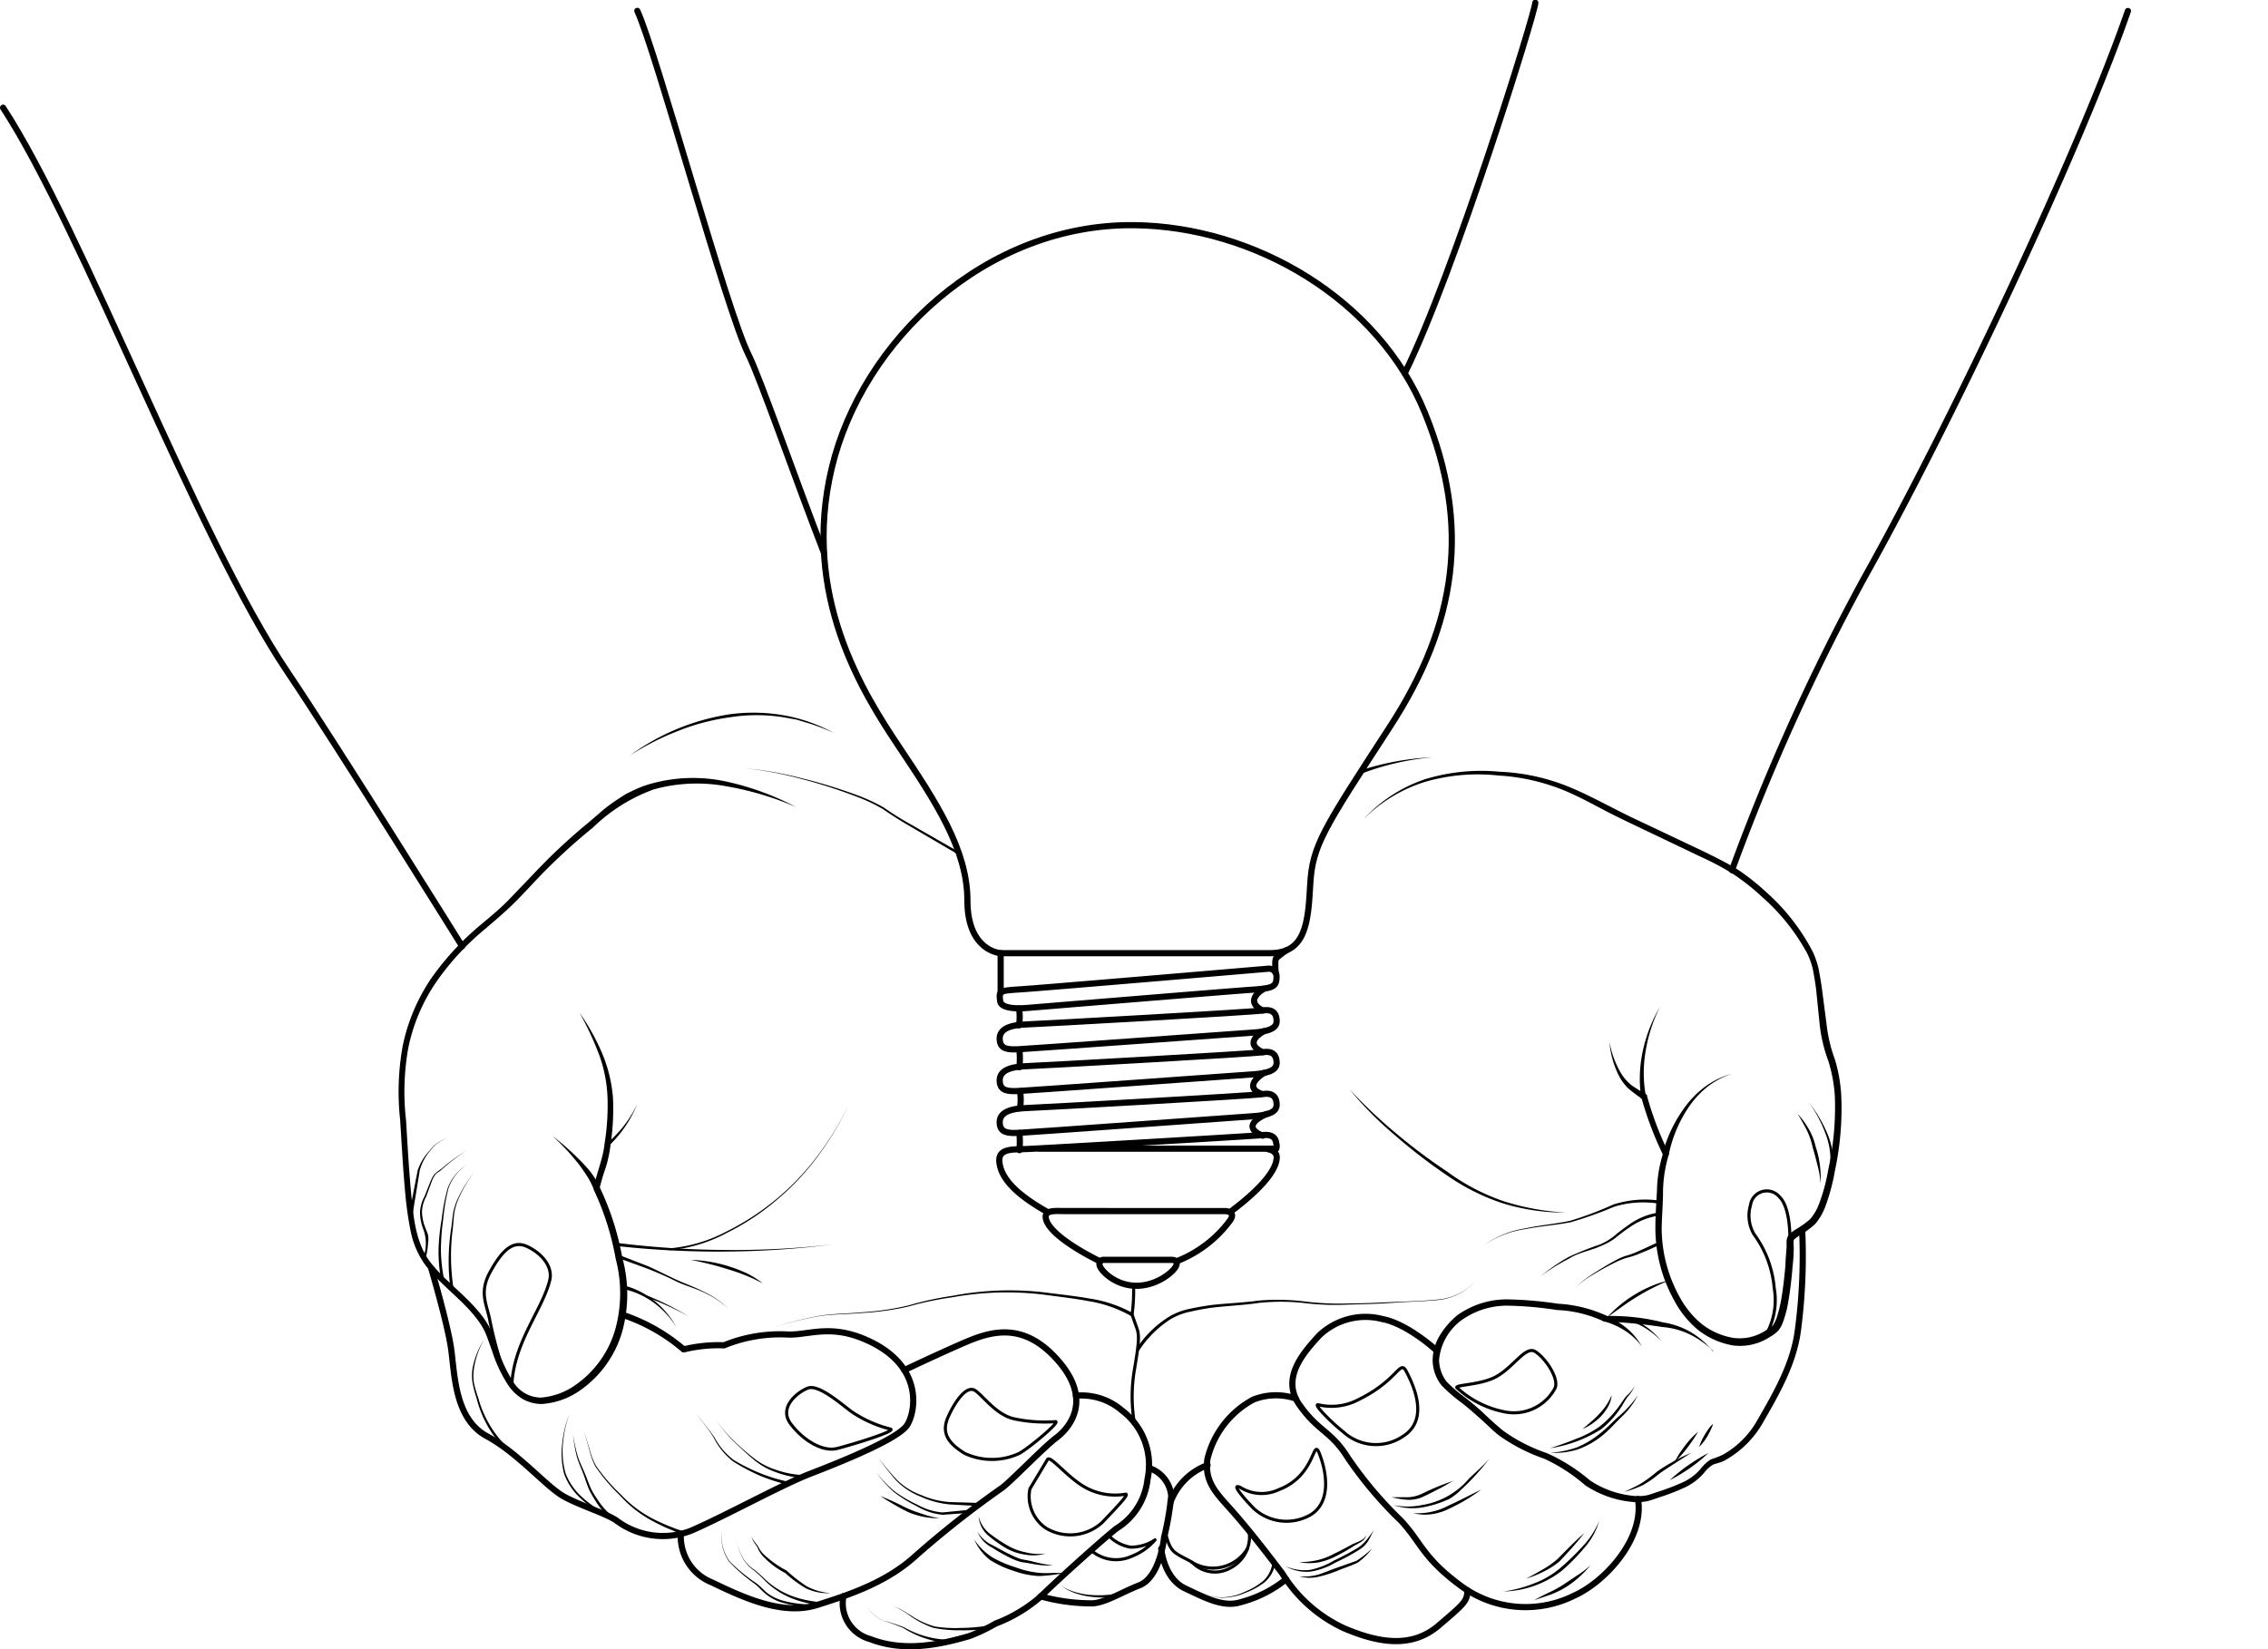 <svg xmlns="http://www.w3.org/2000/svg" viewBox="0 0 183.59 133.54"><defs><style>.cls-1,.cls-2,.cls-3{fill:none;}.cls-1,.cls-2{stroke:#000;stroke-linecap:round;stroke-linejoin:round;}.cls-1{stroke-width:0.5px;}.cls-2{stroke-width:0.25px;}</style></defs><g id="Layer_2" data-name="Layer 2"><g id="Layer_1-2" data-name="Layer 1"><path d="M64.44,65.34a24.81,24.81,0,0,0-5.69-1.69,13,13,0,0,0-5.82.26A13.75,13.75,0,0,0,48,67,47.39,47.39,0,0,0,43.64,71c-.68.71-1.35,1.45-2.07,2.16s-1.49,1.35-2.24,2a21.5,21.5,0,0,0-4,4.32,14.65,14.65,0,0,0-2.28,5.36,20.21,20.21,0,0,0-.18,5.87c.12,2,.23,4,.42,6s.4,4,1.57,5.51,2.89,2.66,4.14,4.29a6,6,0,0,1,.8,1.34c.19.48.35,1,.52,1.42a11.18,11.18,0,0,0,1.23,2.61,2.64,2.64,0,0,0,2.26,1.27,5.62,5.62,0,0,0,2.63-.92,8.28,8.28,0,0,0,3.35-4.55,10.93,10.93,0,0,0,.05-5.76,22.06,22.06,0,0,0-1.79-5.62h0v0a.14.14,0,0,1,0-.11c.27-1.31.76-2.37.89-3.6a19.42,19.42,0,0,0,.24-3.65,11.3,11.3,0,0,0-.69-3.57A25.89,25.89,0,0,0,46.92,82a18.11,18.11,0,0,1,1.81,3.25,11.63,11.63,0,0,1,.89,3.64,19.42,19.42,0,0,1-.19,3.74,10.66,10.66,0,0,1-.38,1.85,17.63,17.63,0,0,0-.52,1.74l0-.13h0a22.42,22.42,0,0,1,1.84,5.71,11.33,11.33,0,0,1,0,6,8.77,8.77,0,0,1-3.56,4.87,6.11,6.11,0,0,1-2.93,1,3.13,3.13,0,0,1-1.58-.41,3.73,3.73,0,0,1-1.16-1.11,11.2,11.2,0,0,1-1.3-2.76c-.17-.47-.33-.94-.51-1.39a5.52,5.52,0,0,0-.72-1.21c-1.17-1.55-2.85-2.68-4.13-4.3a7,7,0,0,1-1.24-2.82,27.78,27.78,0,0,1-.43-3c-.19-2-.29-4-.42-6a20.91,20.91,0,0,1,.21-6,15.21,15.21,0,0,1,2.37-5.55A22.48,22.48,0,0,1,39,74.8c.77-.65,1.53-1.27,2.23-2s1.37-1.43,2.06-2.15a46.9,46.9,0,0,1,4.38-4.08l1.16-1a13.61,13.61,0,0,1,1.22-.89l.64-.41.69-.33a8.16,8.16,0,0,1,1.43-.52,12.65,12.65,0,0,1,6-.14A22.35,22.35,0,0,1,64.44,65.34Z"/><path d="M48.05,96.25a6.3,6.3,0,0,0-.62-1.17,12.34,12.34,0,0,0-.8-1.1,18.79,18.79,0,0,0-1.9-2,19.93,19.93,0,0,1,2.08,1.82,13.17,13.17,0,0,1,.93,1,8.1,8.1,0,0,1,.78,1.21.24.24,0,0,1-.12.33.25.25,0,0,1-.33-.11v0Z"/><path class="cls-1" d="M34.91,102.69s1.3,4.41,1.6,6.46.27,5.7,2.89,7.12,4.88,4.18,6.33,4.94,3.16,1.26,4.12,1.86a6.27,6.27,0,0,0,6.14.84c2.86-1.25,7.26-3.68,9.52-4.56s7.23-2.83,7.94-4,1.32-5-3.63-7c-2.7-1.09-4.36-.27-6-.3a11.93,11.93,0,0,0-5.21.87,11.83,11.83,0,0,0-3.27.33,14.76,14.76,0,0,0-5-2.82"/><path class="cls-2" d="M40.76,111.06A37.72,37.72,0,0,1,39.67,107c-.23-1.35-.93-2.3,0-4s1.82-2.63,3-2.08,2.1,1.63,1.83,2.73c-.58,2.38-2.91,5-3.07,8.5"/><path d="M35.72,103.69a12.63,12.63,0,0,1-.22-2.52,17.37,17.37,0,0,1,.26-2.5,16.08,16.08,0,0,1,.48-2.47,3.73,3.73,0,0,1,1.56-1.9,3.69,3.69,0,0,0-1.5,1.92,15.74,15.74,0,0,0-.42,2.47,18.82,18.82,0,0,0-.19,2.48,12.61,12.61,0,0,0,.27,2.46h0a.12.12,0,0,1-.09.15.13.13,0,0,1-.15-.1Z"/><path d="M34.23,101.9a3.3,3.3,0,0,0,0-2.47A3.89,3.89,0,0,1,34,98.12a3.07,3.07,0,0,1,.37-1.27l.48-1.21a2.75,2.75,0,0,1,.32-.58,4.81,4.81,0,0,1,.52-.4,15.74,15.74,0,0,1,2.11-1.53,15.73,15.73,0,0,0-2.07,1.58c-.15.15-.38.24-.5.4a2.35,2.35,0,0,0-.29.57l-.45,1.22a2.72,2.72,0,0,0-.33,1.22,3.63,3.63,0,0,0,.26,1.25c.07.2.16.39.23.62a2.23,2.23,0,0,1,0,.68,6.64,6.64,0,0,1-.22,1.31.12.12,0,1,1-.24-.06Z"/><path d="M33.12,98.51c.07-.7.22-1.27.33-1.9l.36-1.85a4.36,4.36,0,0,1,1-1.64,2.65,2.65,0,0,1,1.55-1,2.62,2.62,0,0,0-1.5,1,4.21,4.21,0,0,0-.88,1.62l-.3,1.86c-.1.61-.22,1.28-.27,1.83v.06a.12.12,0,0,1-.13.11.13.13,0,0,1-.11-.13Z"/><path d="M38.41,94.87A10.43,10.43,0,0,0,37.14,97a4.88,4.88,0,0,0-.36,1.18c-.06.4-.08.83-.12,1.24a17,17,0,0,0,.06,4.94.12.12,0,0,1-.1.14.13.13,0,0,1-.15-.1h0a17.45,17.45,0,0,1,.06-5c.06-.41.09-.82.16-1.24A4.81,4.81,0,0,1,37.08,97,10.72,10.72,0,0,1,38.41,94.87Z"/><path d="M49.08,92.61a9.49,9.49,0,0,0,2.51-3.23,9.78,9.78,0,0,1-2.35,3.43.13.13,0,0,1-.17-.19h0Z"/><path d="M49.88,100.62a73.88,73.88,0,0,0,8.8.58,70.18,70.18,0,0,0,8.81-.46,72.15,72.15,0,0,1-8.81.59,74.68,74.68,0,0,1-8.84-.46.12.12,0,0,1-.1-.14.12.12,0,0,1,.13-.11Z"/><path d="M54.19,101.07a12.13,12.13,0,0,0,4.61-1.36,20.71,20.71,0,0,0,7.41-6.17,24.83,24.83,0,0,0,2.53-4.16,24.85,24.85,0,0,1-2.5,4.18,20.44,20.44,0,0,1-3.33,3.56,19.6,19.6,0,0,1-4.06,2.69,12.13,12.13,0,0,1-4.67,1.41.08.08,0,0,1,0-.15h0Z"/><path d="M39.2,108.43a6.76,6.76,0,0,0-.83,2.34,3.9,3.9,0,0,0,0,1.23,10.11,10.11,0,0,0,.35,1.19,8.71,8.71,0,0,0,2.55,4.17.12.12,0,0,1,0,.17.12.12,0,0,1-.18,0h0a9,9,0,0,1-2.51-4.32,9.78,9.78,0,0,1-.32-1.21,3.8,3.8,0,0,1,0-1.26A6.67,6.67,0,0,1,39.2,108.43Z"/><path d="M49,122.77a9.83,9.83,0,0,1-2-1.46,5,5,0,0,1-1.34-2,6.64,6.64,0,0,1-.15-2.43,8.82,8.82,0,0,1,.57-2.37,9.3,9.3,0,0,0-.51,2.37,6.67,6.67,0,0,0,.21,2.4,4.94,4.94,0,0,0,1.35,1.94,8.59,8.59,0,0,0,2,1.37h0a.13.13,0,0,1,.06.17.13.13,0,0,1-.17,0Z"/><path d="M55.47,124.24a1.21,1.21,0,0,1-.44-.11l-.36-.13-.72-.3c-.46-.21-.93-.44-1.37-.69a9.52,9.52,0,0,1-2.39-1.93,14.8,14.8,0,0,1-2-2.36,6.17,6.17,0,0,1-.51-1.44l-.43-1.47.46,1.46a5.72,5.72,0,0,0,.54,1.41,14.62,14.62,0,0,0,2,2.31,9.56,9.56,0,0,0,2.39,1.86c.44.24.9.45,1.37.65l.71.28.65.22.11,0a.1.1,0,0,1,.06.13A.09.09,0,0,1,55.47,124.24Z"/><path d="M46.39,116.1A10.75,10.75,0,0,0,46.8,118c.21.6.52,1.17.73,1.77.12.3.23.59.37.88a7.57,7.57,0,0,0,.5.8,5.19,5.19,0,0,0,1.27,1.37.12.12,0,0,1,0,.17.13.13,0,0,1-.18,0h0a5.45,5.45,0,0,1-1.28-1.47,9.48,9.48,0,0,1-.48-.83c-.14-.3-.24-.6-.35-.9-.19-.62-.48-1.18-.67-1.8A11,11,0,0,1,46.39,116.1Z"/><path d="M57.9,114.88a12.55,12.55,0,0,0,1.41,1.68c.52.51,1.08,1,1.65,1.45a5.63,5.63,0,0,0,1.89,1,7.44,7.44,0,0,0,2.12.41.12.12,0,0,1,.13.12.13.13,0,0,1-.12.13h0a8,8,0,0,1-2.18-.48,5.76,5.76,0,0,1-1.91-1.12c-.56-.47-1.1-1-1.62-1.49A14.18,14.18,0,0,1,57.9,114.88Z"/><path d="M56.39,114.46c.46.67,1,1.24,1.46,1.94a5.54,5.54,0,0,0,1.55,1.81,15.38,15.38,0,0,0,2.15,1.07,13.23,13.23,0,0,0,2.3.69.13.13,0,0,1,.1.15.12.12,0,0,1-.15.09h0a14.6,14.6,0,0,1-2.32-.75,15.84,15.84,0,0,1-2.15-1.15,5.72,5.72,0,0,1-1.54-1.88C57.4,115.73,56.83,115.14,56.39,114.46Z"/><path class="cls-2" d="M72.08,115.7a9.9,9.9,0,0,1-3.18-1.43c-.9-.68-2.65-2.2-3.49-1.89S63,113.93,64,115.27s2.59,2.3,3.77,2S72.6,115.86,72.08,115.7Z"/><path class="cls-1" d="M55.11,124.22a4,4,0,0,0,2.53,3.9c2.78,1.35,5.82,2.67,8.51,1.82s5.66-1.85,8-4a78.82,78.82,0,0,1,6.92-5.45c.72-.5,3.39-3.3,4.42-4.07s3-3,.18-6.24-5.47-2.4-7.66-1.45-4.81,2.2-4.81,2.2"/><path d="M58.44,123.86a3.55,3.55,0,0,0,.61,2.54,14,14,0,0,0,2.05,1.7c.38.24.68.61,1,.87a3.69,3.69,0,0,0,1.17.59,8.47,8.47,0,0,0,2.61.33A.13.13,0,0,1,66,130a.12.12,0,0,1-.12.12h0a9.29,9.29,0,0,1-2.67-.4,3.88,3.88,0,0,1-1.2-.65c-.37-.29-.63-.64-1-.9a13.5,13.5,0,0,1-2-1.75A3.56,3.56,0,0,1,58.44,123.86Z"/><path d="M60.84,124.4c.09.32.39.55.55.85A2.29,2.29,0,0,0,62,126a8,8,0,0,0,1.68,1.16,11.71,11.71,0,0,0,1.61,1.26,4.74,4.74,0,0,0,1.94.56,4.08,4.08,0,0,1-2-.39,9.92,9.92,0,0,1-1.66-1.23,6.82,6.82,0,0,1-1.67-1.22,2.44,2.44,0,0,1-.59-.87C61.16,125,60.89,124.74,60.84,124.4Z"/><path d="M59.28,124l.46,1.17a4.58,4.58,0,0,0,.5,1.13,3.25,3.25,0,0,0,.89.84c.33.27.63.56.93.84a6.47,6.47,0,0,0,2.11,1.26,8.67,8.67,0,0,0,2.42.48.11.11,0,0,1,.11.13.12.12,0,0,1-.13.12h0a8.62,8.62,0,0,1-2.46-.56A6.54,6.54,0,0,1,62,128.05a12.21,12.21,0,0,0-.91-.86,3.24,3.24,0,0,1-.88-.89,4.45,4.45,0,0,1-.48-1.15Z"/><path d="M71.1,118a19.18,19.18,0,0,0,1.51,1.82,5.53,5.53,0,0,0,2,1.24,6.93,6.93,0,0,0,2.27.55l2.36.07h0a.12.12,0,0,1,.12.13.12.12,0,0,1-.13.12h0l-2.37-.13a7.39,7.39,0,0,1-2.31-.62,5.71,5.71,0,0,1-2-1.31A18.88,18.88,0,0,1,71.1,118Z"/><path d="M70.91,119.19a10.62,10.62,0,0,0,1.51,1.56,11.27,11.27,0,0,0,1.87,1.09,4.91,4.91,0,0,0,2,.61l2.17-.21a.12.12,0,0,1,.13.11.11.11,0,0,1-.11.13h0l-2.17.16a5,5,0,0,1-2.09-.69,11.5,11.5,0,0,1-1.86-1.15A10.69,10.69,0,0,1,70.91,119.19Z"/><path d="M71.26,121.12c.4.16.8.33,1.19.51s.78.4,1.16.56.8.3,1.2.43a7.59,7.59,0,0,0,1.25.3,6.24,6.24,0,0,1-2.55-.5c-.4-.19-.77-.4-1.15-.62S71.62,121.36,71.26,121.12Z"/><path class="cls-2" d="M85.41,115.1c.55-.08-2.11,2.14-2.9,2.57a5.24,5.24,0,0,1-4.42,0c-1.41-.87-1.91-1.71-1.32-3s1.5-2.55,2.18-2.08,1.73,2,3.19,2.29A11.86,11.86,0,0,0,85.41,115.1Z"/><path class="cls-1" d="M68.27,129.24a3,3,0,0,0,2.16,3.46c2.74,1.07,5.63.47,8.07-.25a14.55,14.55,0,0,0,2.09-1,12,12,0,0,0,3.62-2.16c1.58-1.55,5-4.61,6.15-5.53a5.35,5.35,0,0,0,2.53-4,5.53,5.53,0,0,0-2.09-5.58A5,5,0,0,0,87.09,113"/><path d="M70.1,130a3.49,3.49,0,0,0,1.34,1.19,14.64,14.64,0,0,1,1.74.56,7.68,7.68,0,0,0,3.42,1,.12.12,0,0,1,.12.13.14.14,0,0,1-.13.12h0a7.82,7.82,0,0,1-3.46-1.19,15,15,0,0,0-1.71-.62A3.39,3.39,0,0,1,70.1,130Z"/><path d="M71.94,129.59a1.74,1.74,0,0,0,.85.64c.32.16.62.37.93.55a6.79,6.79,0,0,0,1.93.9,10.18,10.18,0,0,0,2.14.12,13.71,13.71,0,0,0,2.13-.18h0a.13.13,0,1,1,0,.25h0a14.43,14.43,0,0,1-2.17.12,10.61,10.61,0,0,1-2.17-.19,7.32,7.32,0,0,1-1.94-1,8.73,8.73,0,0,0-.91-.58A1.81,1.81,0,0,1,71.94,129.59Z"/><path d="M78.86,124.64a5,5,0,0,0,1.46,1.44,8.75,8.75,0,0,0,1.88.81,7.74,7.74,0,0,0,2,.46,8.9,8.9,0,0,0,1,0l1,0a14.24,14.24,0,0,1-2.08.25,7,7,0,0,1-2.07-.42,8.06,8.06,0,0,1-1.91-.88A4.34,4.34,0,0,1,78.86,124.64Z"/><path d="M79.22,122.75a2.5,2.5,0,0,0,.85,1.38,13.53,13.53,0,0,0,1.39.94,4.7,4.7,0,0,0,1.53.6,4.23,4.23,0,0,0,1.66.1,3.45,3.45,0,0,1-1.69.09,4.31,4.31,0,0,1-1.63-.58,10.55,10.55,0,0,1-1.38-1A2.26,2.26,0,0,1,79.22,122.75Z"/><path d="M79.12,124a2.74,2.74,0,0,0,1.26,1.12c.51.28,1,.56,1.53.8a5.13,5.13,0,0,0,.78.32c.27.05.57.1.85.17a12.44,12.44,0,0,0,1.7.33,6.79,6.79,0,0,1-1.74-.14l-.86-.14a4.7,4.7,0,0,1-.84-.32,15.19,15.19,0,0,1-1.52-.86A2.46,2.46,0,0,1,79.12,124Z"/><path class="cls-2" d="M84.79,118.17l-1.42,2.37a3.11,3.11,0,0,0,1.28,3.17,3.82,3.82,0,0,0,4.58-.46c1.15-1.21,2.3-2.39,1.84-2.27a5,5,0,0,1-3.52-.74C86.15,119.32,85,117.81,84.79,118.17Z"/><path class="cls-1" d="M93,118.85a2.63,2.63,0,0,1,1.81,2.26,24.53,24.53,0,0,1-.58,3.37c-.11,1-.61,3.33-2,3.87s-2.71,1.39-3.78,1.46a15.29,15.29,0,0,1-4.22-.57"/><path class="cls-2" d="M89.68,124.26a3.22,3.22,0,0,0,1.82,1,3.51,3.51,0,0,0,2-.59A4.79,4.79,0,0,1,91.61,126a3.07,3.07,0,0,1-3.31-.5"/><path d="M85.91,128.37a3.42,3.42,0,0,0,1,.49,6.35,6.35,0,0,0,1.13.25,8.37,8.37,0,0,0,2.29-.07.13.13,0,0,1,0,.25h0a8.73,8.73,0,0,1-2.34-.06,6.3,6.3,0,0,1-1.13-.31A3.36,3.36,0,0,1,85.91,128.37Z"/><path d="M77.54,69.17l-4.06-2.38c-.67-.4-1.35-.82-2-1.28a13.53,13.53,0,0,0-2.11-1,41.53,41.53,0,0,0-4.47-1.44,29.16,29.16,0,0,0-4.62-.87,29.14,29.14,0,0,1,4.63.81,41,41,0,0,1,4.5,1.38,14.3,14.3,0,0,1,2.15,1,23,23,0,0,0,2,1.26L77.66,69a.13.13,0,1,1-.12.22Z"/><path class="cls-2" d="M91.8,115.07a13,13,0,0,1,0-4c.35-2.1.47-2.86.23-3.53s-.39-1.11-.39-1.11a14.27,14.27,0,0,0,.12-2.35"/><path d="M62.58,107.47a31.44,31.44,0,0,1,3.59-.91c1.22-.22,2.46-.2,3.69-.32a22.36,22.36,0,0,0,3.64-.54,26.24,26.24,0,0,1,3.62-.79,24.44,24.44,0,0,1,7.39-.28c1.22.16,2.45.28,3.67.5a10.39,10.39,0,0,1,3.53,1.19.12.12,0,0,1,0,.17.13.13,0,0,1-.17.05h0a10.14,10.14,0,0,0-3.44-1.2c-1.21-.23-2.43-.36-3.66-.53a24.78,24.78,0,0,0-7.34.22,26,26,0,0,0-3.61.76,22.82,22.82,0,0,1-3.67.51c-1.23.11-2.47.08-3.69.29A31.85,31.85,0,0,0,62.58,107.47Z"/><path d="M55.93,102a11.66,11.66,0,0,1,4.5,1.08,7,7,0,0,1,1.32.83,14.83,14.83,0,0,0-2.84-1.15C57.93,102.44,56.93,102.21,55.93,102Z"/><path d="M50.12,101.61l2.32.9c.77.34,1.5.72,2.25,1.07s1.53.61,2.27,1A6.88,6.88,0,0,1,59,106a7.08,7.08,0,0,0-2.05-1.37c-.74-.36-1.56-.56-2.3-.93s-1.51-.7-2.27-1L50,101.84h0a.13.13,0,0,1-.07-.16.12.12,0,0,1,.16-.07Z"/><path d="M50.49,104.07A6.49,6.49,0,0,1,53,105.34a7,7,0,0,1,1.76,2.13,7,7,0,0,0-1.84-2,6.41,6.41,0,0,0-2.47-1.11h0a.13.13,0,0,1-.1-.15.13.13,0,0,1,.15-.1Z"/><path d="M52.33,104.87a23.29,23.29,0,0,1,3.39,1.69A23.44,23.44,0,0,0,52.26,105Z"/><path class="cls-1" d="M113.71,30.22c4-8.09,10.57-29.23,10.57-30"/><path class="cls-1" d="M66.68,44.71c-2.24-5.75-5.17-14.18-6.09-16-1.78-3.54-7.48-24.56-9-27.83"/><path d="M110.09,62.39A21.72,21.72,0,0,1,116,61.31a21.29,21.29,0,0,0-5.78,1.32.13.13,0,1,1-.08-.24Z"/><path d="M110.38,66.32a11.91,11.91,0,0,1,5-3.24,15.56,15.56,0,0,1,6-.6,16.61,16.61,0,0,1,5.85,1.32c1.86.79,3.57,1.79,5.37,2.62l5.4,2.56c.89.44,1.79.88,2.65,1.41a19,19,0,0,1,2.37,1.88A16.91,16.91,0,0,1,146.71,77a6.73,6.73,0,0,1,.51,1.47c.09.49.18,1,.25,1.48l.39,3a12.09,12.09,0,0,0,.68,2.85,12.32,12.32,0,0,1,.51,3,24.07,24.07,0,0,1-.52,6,16.31,16.31,0,0,1-.79,2.93,4.72,4.72,0,0,1-.8,1.36,7.77,7.77,0,0,1-1.25.93,2.15,2.15,0,0,0-.49.37,3.41,3.41,0,0,0,0,.6q0,.76-.09,1.5c-.08,1-.19,2-.37,3a8.84,8.84,0,0,1-.39,1.49,2.52,2.52,0,0,1-.39.74,3,3,0,0,1-.67.51,4.42,4.42,0,0,1-3,.7,6.3,6.3,0,0,1-2.84-1.26,7.94,7.94,0,0,1-1.93-2.39A12.09,12.09,0,0,1,134,99.36c0-1,.08-2,.13-3a10.48,10.48,0,0,1,.5-3v.16a27.68,27.68,0,0,1-1.77-4.68v0l.09.14a13,13,0,0,1-1.1-.82A3.87,3.87,0,0,1,131,87a7.47,7.47,0,0,1-.72-2.65,7.7,7.7,0,0,0,.93,2.53,3.87,3.87,0,0,0,.88,1,12.58,12.58,0,0,0,1.16.71.21.21,0,0,1,.08.11v.06a26.57,26.57,0,0,0,1.74,4.58.25.25,0,0,1,0,.19h0v0a10.76,10.76,0,0,0-.45,2.87c0,1-.09,2-.11,3a11.51,11.51,0,0,0,1.44,5.58,7.29,7.29,0,0,0,1.8,2.21,5.62,5.62,0,0,0,2.57,1.13,3.83,3.83,0,0,0,2.65-.63,2.63,2.63,0,0,0,.53-.37,2.85,2.85,0,0,0,.3-.58,10.1,10.1,0,0,0,.36-1.39c.18-1,.28-1.95.37-2.93,0-.49.07-1,.09-1.48v-.36a1,1,0,0,1,.11-.5,2.23,2.23,0,0,1,.66-.56,7.1,7.1,0,0,0,1.15-.83,4.07,4.07,0,0,0,.7-1.2,14.84,14.84,0,0,0,.76-2.82,23.77,23.77,0,0,0,.53-5.87A12,12,0,0,0,148,85.9a12.35,12.35,0,0,1-.7-2.94L147,80c-.07-.49-.15-1-.24-1.46a6,6,0,0,0-.47-1.35,16.6,16.6,0,0,0-3.64-4.56,18.1,18.1,0,0,0-2.3-1.83c-.82-.52-1.72-1-2.61-1.4l-5.38-2.57c-.9-.43-1.79-.86-2.68-1.33s-1.75-.93-2.65-1.33a16.54,16.54,0,0,0-5.71-1.38,15.41,15.41,0,0,0-5.86.48A12.06,12.06,0,0,0,110.38,66.32Z"/><path d="M132.84,88.8A10.71,10.71,0,0,1,133,85a12.14,12.14,0,0,1,1.37-3.48,12.38,12.38,0,0,0-1.15,3.53,10.34,10.34,0,0,0,0,3.64v0a.25.25,0,0,1-.19.28.24.24,0,0,1-.27-.18Z"/><path d="M134.59,93.37a11.17,11.17,0,0,1,2-4,7.53,7.53,0,0,1,1.62-1.52,6.6,6.6,0,0,1,2-.92,6.69,6.69,0,0,0-1.92,1,7.45,7.45,0,0,0-1.5,1.57,10.71,10.71,0,0,0-1.7,3.94h0a.25.25,0,1,1-.49-.1Z"/><path d="M146.44,89.27a10.72,10.72,0,0,1,1.42,2.37,6.21,6.21,0,0,1,.55,2.73.12.12,0,0,1-.13.12.13.13,0,0,1-.12-.13h0a6,6,0,0,0-.42-2.66A10.48,10.48,0,0,0,146.44,89.27Z"/><path d="M145.51,90.18a6.41,6.41,0,0,1,.9,1.22,5,5,0,0,1,.56,1.42,8,8,0,0,1,.4,3,7.27,7.27,0,0,0-.25-1.48c-.12-.49-.25-1-.39-1.45a5.93,5.93,0,0,0-.48-1.4C146,91,145.77,90.6,145.51,90.18Z"/><path class="cls-2" d="M144.89,100.48s.09-2.68-.84-3.57a1.33,1.33,0,0,0-2.35.66,3,3,0,0,0,.28,2.35,8.59,8.59,0,0,1,1.64,4.37A5.7,5.7,0,0,1,143,108"/><path class="cls-1" d="M37.41,76.61S27.29,60.36,23.27,54.4C15.94,43.54,6.69,18.59.25,8.72"/><path class="cls-1" d="M140.2,70.45a174.55,174.55,0,0,1,10.72-23.69C158.07,34,168.37,12.07,172.25.89"/><path d="M134.28,97.45a8.05,8.05,0,0,0-3.62.25,31.57,31.57,0,0,1-3.5,1.25c-1.23.24-2.46.32-3.68.56a7.75,7.75,0,0,0-3.41,1.35,7.76,7.76,0,0,1,3.4-1.41c1.21-.26,2.46-.36,3.66-.62a28.64,28.64,0,0,0,3.47-1.31,8.36,8.36,0,0,1,3.72-.32.14.14,0,0,1,.11.13.14.14,0,0,1-.14.12h0Z"/><path d="M126.74,98.17a16.87,16.87,0,0,1-5.13-.76A17.51,17.51,0,0,1,117,95.07a44,44,0,0,1-4.12-3.19,28.35,28.35,0,0,1-3.65-3.7A39.66,39.66,0,0,0,113,91.75a44.86,44.86,0,0,0,4.15,3.11,17,17,0,0,0,4.56,2.39A19.87,19.87,0,0,0,126.74,98.17Z"/><path d="M92,109.18a8.55,8.55,0,0,1,2.64-2.58,5.32,5.32,0,0,1,1.74-.65c.6-.13,1.21-.23,1.82-.31,1.23-.13,2.43-.17,3.66-.34a18,18,0,0,1,3.67.06,22.38,22.38,0,0,0,3.66.17c1.22,0,2.44-.07,3.66-.12s2.45-.08,3.66-.21a4.6,4.6,0,0,0,3.13-1.72,4.66,4.66,0,0,1-3.12,1.76c-1.22.13-2.44.14-3.66.23s-2.45.12-3.67.15a21.42,21.42,0,0,1-3.67-.13,17.13,17.13,0,0,0-3.65,0c-1.2.18-2.44.23-3.65.37a18.13,18.13,0,0,0-1.79.32,5.25,5.25,0,0,0-1.68.63,8.51,8.51,0,0,0-2.54,2.53h0a.14.14,0,0,1-.18,0,.14.14,0,0,1,0-.18Z"/><path d="M124.75,103.29a16.4,16.4,0,0,1,2.24-1.53,25.79,25.79,0,0,1,2.51-1,4.91,4.91,0,0,0,1.15-.68,12.85,12.85,0,0,1,1.08-.83,5.58,5.58,0,0,1,2.52-1.08.12.12,0,0,1,.14.11.14.14,0,0,1-.11.14h0a5.5,5.5,0,0,0-2.44,1q-.56.38-1.08.81a5.21,5.21,0,0,1-1.2.66c-.83.38-1.75.5-2.53,1A17,17,0,0,0,124.75,103.29Z"/><path d="M134.17,100.79s0,.1.1.11,0,0,0,0h0l-.05,0-.11,0-.22.09-.44.2-.89.37a7.69,7.69,0,0,1-.93.29,6,6,0,0,0-.88.36c-.57.28-1.14.59-1.69.92a7.49,7.49,0,0,0-1.54,1.14,7.92,7.92,0,0,1,1.51-1.19c.54-.35,1.09-.68,1.67-1a5.13,5.13,0,0,1,.89-.4,6,6,0,0,0,.9-.32l.87-.39.44-.21.22-.1.11,0,.06,0h.1a.14.14,0,0,1,.12.11.12.12,0,0,1-.11.14A.14.14,0,0,1,134.17,100.79Z"/><path d="M138.68,109.38a7.3,7.3,0,0,0-1.89-1.34,6.2,6.2,0,0,0-2.21-.6A40.32,40.32,0,0,0,130,107h0a.32.32,0,0,1-.14,0,9.91,9.91,0,0,0-3.84-.94,29.1,29.1,0,0,0-4-.35,6.34,6.34,0,0,0-3.69,1.16,4.49,4.49,0,0,0-1.84,3.24,3,3,0,0,0,.6,1.74,11.35,11.35,0,0,0,1.5,1.29c.53.42,1.07.86,1.57,1.34s1,.93,1.5,1.34a13.46,13.46,0,0,0,3.56,1.83,14.55,14.55,0,0,1,3.48,2.2,7.59,7.59,0,0,0,3.68,1.27,3.77,3.77,0,0,0,.95-.06c.28-.07.62-.2.94-.3a19.22,19.22,0,0,0,1.88-.72,4.16,4.16,0,0,0,1.54-1.15,2.84,2.84,0,0,1,.82-.74,8.64,8.64,0,0,0,.95-.37,7.33,7.33,0,0,0,2.76-2.74c1.35-2.35,2.73-4.72,3.07-7.4a45.54,45.54,0,0,0,.34-8.09.24.24,0,0,1,.24-.26.25.25,0,0,1,.26.23h0a46.75,46.75,0,0,1-.34,8.19c-.36,2.78-1.79,5.23-3.14,7.57a8,8,0,0,1-3,2.94c-.31.19-.73.25-1,.37a2.57,2.57,0,0,0-.68.62,4.64,4.64,0,0,1-1.7,1.27,17.41,17.41,0,0,1-1.93.74c-.33.11-.62.23-1,.32a4.36,4.36,0,0,1-1.08.07,8.2,8.2,0,0,1-3.94-1.36A14,14,0,0,0,125,118.1a14.37,14.37,0,0,1-3.67-1.89c-.55-.43-1-.92-1.53-1.38s-1-.89-1.54-1.3a11.83,11.83,0,0,1-1.58-1.38,3.33,3.33,0,0,1-.71-2.05,3.93,3.93,0,0,1,.63-2.06,6.39,6.39,0,0,1,1.4-1.58,6.91,6.91,0,0,1,4-1.26,30.63,30.63,0,0,1,4.1.35,10.82,10.82,0,0,1,4,1l-.15,0h0a17.13,17.13,0,0,1,4.7.52,6.3,6.3,0,0,1,4,2.34Z"/><path d="M130,106.77a9.76,9.76,0,0,1,2.3-1.94,9.42,9.42,0,0,1,1.34-.69,7.23,7.23,0,0,1,1.43-.46c-.46.2-.91.4-1.35.63a14.78,14.78,0,0,0-1.29.73c-.43.26-.84.54-1.24.83S130.35,106.45,130,106.77Z"/><path d="M130,106.53a6.65,6.65,0,0,1,1.68,1,5.42,5.42,0,0,1,1.22,1.48,5.2,5.2,0,0,0-1.37-1.28,6.14,6.14,0,0,0-1.68-.75h0a.25.25,0,1,1,.13-.48Z"/><path d="M132,106.73a3.92,3.92,0,0,1,.74.35,7.57,7.57,0,0,1,.66.44,6.48,6.48,0,0,1,1.12,1.1,6.2,6.2,0,0,0-1.19-1,6.38,6.38,0,0,0-.67-.38A4.07,4.07,0,0,0,132,107h0a.13.13,0,0,1-.09-.15.12.12,0,0,1,.15-.09Z"/><path class="cls-2" d="M120.8,111.61c1.59-.67,2.63-2.69,3.46-2.19s2,2.23,1.6,3a3.77,3.77,0,0,1-4,1.9,7.93,7.93,0,0,1-3.87-1.92C117.54,112.12,119.44,112.18,120.8,111.61Z"/><path d="M128.09,115.7c.25-.19.48-.4.71-.6a6.55,6.55,0,0,0,.66-.63,4.94,4.94,0,0,0,1-1.51,2.41,2.41,0,0,1-.28.91,4.21,4.21,0,0,1-.56.77A4.55,4.55,0,0,1,128.09,115.7Z"/><path d="M125.48,117.25c.71-.23,1.4-.47,2.08-.75a8.24,8.24,0,0,0,1.92-1,8,8,0,0,0,1.51-1.56c.23-.29.41-.61.65-.9a3.61,3.61,0,0,0,.71-.85,3.87,3.87,0,0,1-.61.92c-.21.29-.38.63-.59.94a7.67,7.67,0,0,1-1.52,1.65A10.67,10.67,0,0,1,125.48,117.25Z"/><path d="M125.48,117.62a8.13,8.13,0,0,0,2.15-.43,7.33,7.33,0,0,0,1.86-1.11c.58-.44,1.07-1,1.63-1.48a9.17,9.17,0,0,0,1.47-1.64,6.78,6.78,0,0,1-1.34,1.77c-.53.51-1,1.07-1.6,1.54a6.77,6.77,0,0,1-2,1.1A6.38,6.38,0,0,1,125.48,117.62Z"/><path d="M131.5,120.78c.47-.23.95-.44,1.39-.71a10.64,10.64,0,0,0,1.25-.93,15.46,15.46,0,0,1,2.76-1.52l-1.32.85c-.44.29-.88.56-1.3.87a8.7,8.7,0,0,1-1.29.9A8.32,8.32,0,0,1,131.5,120.78Z"/><path d="M135.53,118.39c.14-.23.26-.46.4-.68s.3-.43.45-.64a6.91,6.91,0,0,1,1.08-1.15,14.12,14.12,0,0,1-.88,1.3A8.88,8.88,0,0,1,135.53,118.39Z"/><path d="M135.16,119.84a15,15,0,0,1,1.5-1.21,17.17,17.17,0,0,1,1.64-1,13.23,13.23,0,0,1-1.49,1.22A14.18,14.18,0,0,1,135.16,119.84Z"/><path d="M137.54,117.15a5,5,0,0,1,.46-1c.1-.16.2-.32.31-.47s.25-.35.37-.37a.9.9,0,0,0-.09.21l-.12.26c-.07.17-.17.33-.25.49A4.53,4.53,0,0,1,137.54,117.15Z"/><path class="cls-1" d="M116.29,109.34s-2.33-2.16-4.4-2.55a5.42,5.42,0,0,0-5.14,1.37c-1.16,1.29-3.11,3.38-1.56,5.58s2.55,2.09,3.92,4.29a32,32,0,0,0,4.31,5.1c1.67,1.82,1.76,3,4.89,5.3a8.81,8.81,0,0,0,9.13.75c2.47-1.11,5.69-4.58,5.15-7.81"/><path class="cls-2" d="M109.92,113.34c3.26-1.58,3.39-3.31,3.91-2.32.43.83,2,3.84-.25,5.26a3.91,3.91,0,0,1-4.84-.35c-.84-.65-2.56-2.34-2-2.19A4.64,4.64,0,0,0,109.92,113.34Z"/><path d="M112.66,121.22c.45,0,.89,0,1.33,0a3,3,0,0,0,1.23-.34,19.74,19.74,0,0,1,2.47-1c-.4.19-.77.44-1.17.64s-.79.41-1.2.6a2.77,2.77,0,0,1-1.33.31A7.23,7.23,0,0,1,112.66,121.22Z"/><path d="M112.81,121.86a5.68,5.68,0,0,0,2.25,0,6.27,6.27,0,0,0,3.86-2.16c.55-.52,1.11-1,1.64-1.6a19.1,19.1,0,0,1-1.5,1.74c-.26.28-.54.54-.82.8a4.37,4.37,0,0,1-.93.72,8.85,8.85,0,0,1-2.21.69A4.92,4.92,0,0,1,112.81,121.86Z"/><path d="M114.4,122.51a5.55,5.55,0,0,0,1.47-.11,5,5,0,0,0,1.37-.5c.9-.4,1.77-.87,2.67-1.3a14.77,14.77,0,0,1-2.57,1.53,4.5,4.5,0,0,1-1.44.46A3.79,3.79,0,0,1,114.4,122.51Z"/><path d="M121.71,128.85a10.61,10.61,0,0,0,2.43-.64,7.26,7.26,0,0,0,2.14-1.24,21.07,21.07,0,0,0,1.8-1.74,6.76,6.76,0,0,0,1.37-2.09,5.69,5.69,0,0,1-1.23,2.21,16,16,0,0,1-1.78,1.81A8,8,0,0,1,121.71,128.85Z"/><path d="M124.19,129.56c.39-.24.8-.43,1.2-.63a8.75,8.75,0,0,0,1.17-.64l1.12-.75a7.06,7.06,0,0,0,1.07-.82,8.12,8.12,0,0,1-2,1.78,6.66,6.66,0,0,1-1.23.6C125.05,129.27,124.61,129.4,124.19,129.56Z"/><path d="M123.54,127.81c.45-.23.89-.48,1.32-.73a7.49,7.49,0,0,0,1.21-.85c.71-.71,1.41-1.45,2.17-2.1-.63.81-1.3,1.54-2,2.28a6.15,6.15,0,0,1-1.29.83A9,9,0,0,1,123.54,127.81Z"/><path class="cls-1" d="M104.89,113.23a5,5,0,0,0-3.43.08,7.44,7.44,0,0,0-3.73,4.86c-.24,2,.91,2.87,2.37,4.57s2.75,3.4,3.7,4.65a11.56,11.56,0,0,0,5,4.44c2.83,1.21,5.49,1.62,7.64-.21s2.33-2,2.34-2.87"/><path class="cls-2" d="M103.53,120.6c3.08-1.17,2.71-4.42,3.31-2.82s.88,3.91-.8,4.89a3.91,3.91,0,0,1-4.55-.54c-.88-.9-1.88-2.08-1.08-1.7A3.26,3.26,0,0,0,103.53,120.6Z"/><path d="M104.06,126.8a3.81,3.81,0,0,0,2,.3,6.22,6.22,0,0,0,1.93-.76c.64-.3,1.26-.63,1.88-1s1-1,1.38-1.51c-.19.29-.31.63-.5.93a2.19,2.19,0,0,1-.79.75c-.6.38-1.23.71-1.86,1a5.84,5.84,0,0,1-2,.73A3.39,3.39,0,0,1,104.06,126.8Z"/><path d="M105.16,126.48a7.49,7.49,0,0,0,1.5-.17,5.57,5.57,0,0,0,1.38-.54c.46-.21.9-.46,1.35-.7s1-.32,1.22-.81a1,1,0,0,1-.47.6c-.23.14-.45.24-.66.38-.43.27-.87.52-1.33.75a5.27,5.27,0,0,1-1.46.51A4.62,4.62,0,0,1,105.16,126.48Z"/><path d="M105.16,127.62a4.3,4.3,0,0,0,1.6-.15c.5-.17,1-.38,1.51-.56l1.53-.54a8.37,8.37,0,0,0,1.27-1,5.16,5.16,0,0,1-1.18,1.15c-.5.24-1,.4-1.52.61s-1,.38-1.57.51A3.15,3.15,0,0,1,105.16,127.62Z"/><path class="cls-1" d="M94.75,121.62a5.08,5.08,0,0,1,3-3"/><path class="cls-2" d="M94.31,123.79s.15,1.44.83,1.92,1.18.59,1.48.89a2.53,2.53,0,0,0,2.95.36,2.84,2.84,0,0,0,1.54-3"/><path class="cls-2" d="M96.48,126.48a3.27,3.27,0,0,0,4.5-1.1"/><path class="cls-1" d="M94,125.38c0,.07.22,2.41,1.93,3.22s3.13,1.56,4.52,1.11a9.79,9.79,0,0,0,3.66-1.85"/><path d="M97.34,128.89a3,3,0,0,0,1.7.43,4.42,4.42,0,0,0,1.71-.44,5.57,5.57,0,0,0,1.51-.89,2.34,2.34,0,0,0,.74-1.51.13.13,0,0,1,.25,0h0a2.6,2.6,0,0,1-.87,1.61,5.82,5.82,0,0,1-1.58.87,4.65,4.65,0,0,1-1.76.39A3.1,3.1,0,0,1,97.34,128.89Z"/><path d="M51,61.16a18.34,18.34,0,0,1,8-3.32,14.16,14.16,0,0,1,4.36.06,13,13,0,0,1,4.11,1.43,16.59,16.59,0,0,0-2-.77l-1-.3-1.06-.19a13.78,13.78,0,0,0-4.3,0,17.67,17.67,0,0,0-4.17,1.09A21.64,21.64,0,0,0,51,61.16Z"/><path class="cls-1" d="M91.81,18.23c9.75.11,19.78,6,23.53,15.19s2.57,17.1-2.81,25.39-6.3,9.63-6.47,12.8-.39,5.56-3.25,5.56H81s-2.69-.14-2.69-4.26-2.56-8-5.51-12.41-7.94-12.28-5.47-22.61S79.82,18.1,91.81,18.23Z"/><path class="cls-1" d="M83.22,81.6c-.09,0-2.17.24-2.26-.56s-.13-.83,1.63-.94,20.06-1.67,20.06-1.67a.62.62,0,0,1,.68.7c0,.78-.36.89-2,1S83.22,81.6,83.22,81.6Z"/><path class="cls-1" d="M81,80.42s0-3.25,0-3.25"/><path class="cls-1" d="M103.26,78.76c0-.06-.1-1.11.07-1.21a8.18,8.18,0,0,1,.8-.61"/><path class="cls-1" d="M80.93,84.23c-.12-1,1-1.25,2.15-1.29s18.37-1,19.13-1.13,1.06.19,1.12.66,0,1-1.88,1.13-18.12,1.31-19,1.35S81,84.93,80.93,84.23Z"/><path class="cls-1" d="M80.93,87.61c-.12-1,1-1.25,2.15-1.29s18.37-1,19.13-1.13,1.06.19,1.12.66,0,1-1.88,1.13-18.12,1.31-19,1.35S81,88.31,80.93,87.61Z"/><path class="cls-1" d="M80.93,91c-.12-1,1-1.25,2.15-1.29s18.37-1,19.13-1.13,1.06.19,1.12.66,0,1-1.88,1.13-18.12,1.31-19,1.35S81,91.69,80.93,91Z"/><path class="cls-1" d="M84.05,93l19.26,0a.74.74,0,0,0,0-.44c-.06-.47-.36-.74-1.12-.66s-18,1.09-19.13,1.13-2.29-.06-2.16,1.08,1.06,2.42,3.86,4"/><path class="cls-1" d="M82.49,83a4.42,4.42,0,0,0,0-1.34"/><path class="cls-1" d="M82.52,85a6.85,6.85,0,0,1,0,1.4"/><path class="cls-1" d="M82.57,88.34a4.69,4.69,0,0,1,0,1.39"/><path class="cls-1" d="M82.52,91.72a7.46,7.46,0,0,1,0,1.4"/><path class="cls-1" d="M102.31,80.05s-1.72.94-.1,1.76"/><path class="cls-1" d="M102.31,83.49s-1.81.9-.1,1.7"/><path class="cls-1" d="M102.31,86.87s-1.81,1.07-.21,1.69"/><path class="cls-1" d="M102.53,90.19s-2.33.92-.32,1.76"/><path class="cls-1" d="M102.67,93.05s.7.1.68.67-.4,1.88-3.77,4.41"/><path class="cls-1" d="M89.36,102a.33.33,0,0,0-.36.37c0,.41,1.22,1.73,3,1.73s3.25-1.32,3.25-1.78c0-.27-.19-.32-.44-.32Z"/><path class="cls-1" d="M89.05,102.12s-4.22-2-4.4-3.54c-.08-.63.83-.53,1.43-.53H99.14s1,0,.4.8a9.78,9.78,0,0,1-4.31,3.27"/><rect class="cls-3" x="0.25" y="0.25" width="183.34" height="133.04"/></g></g></svg>